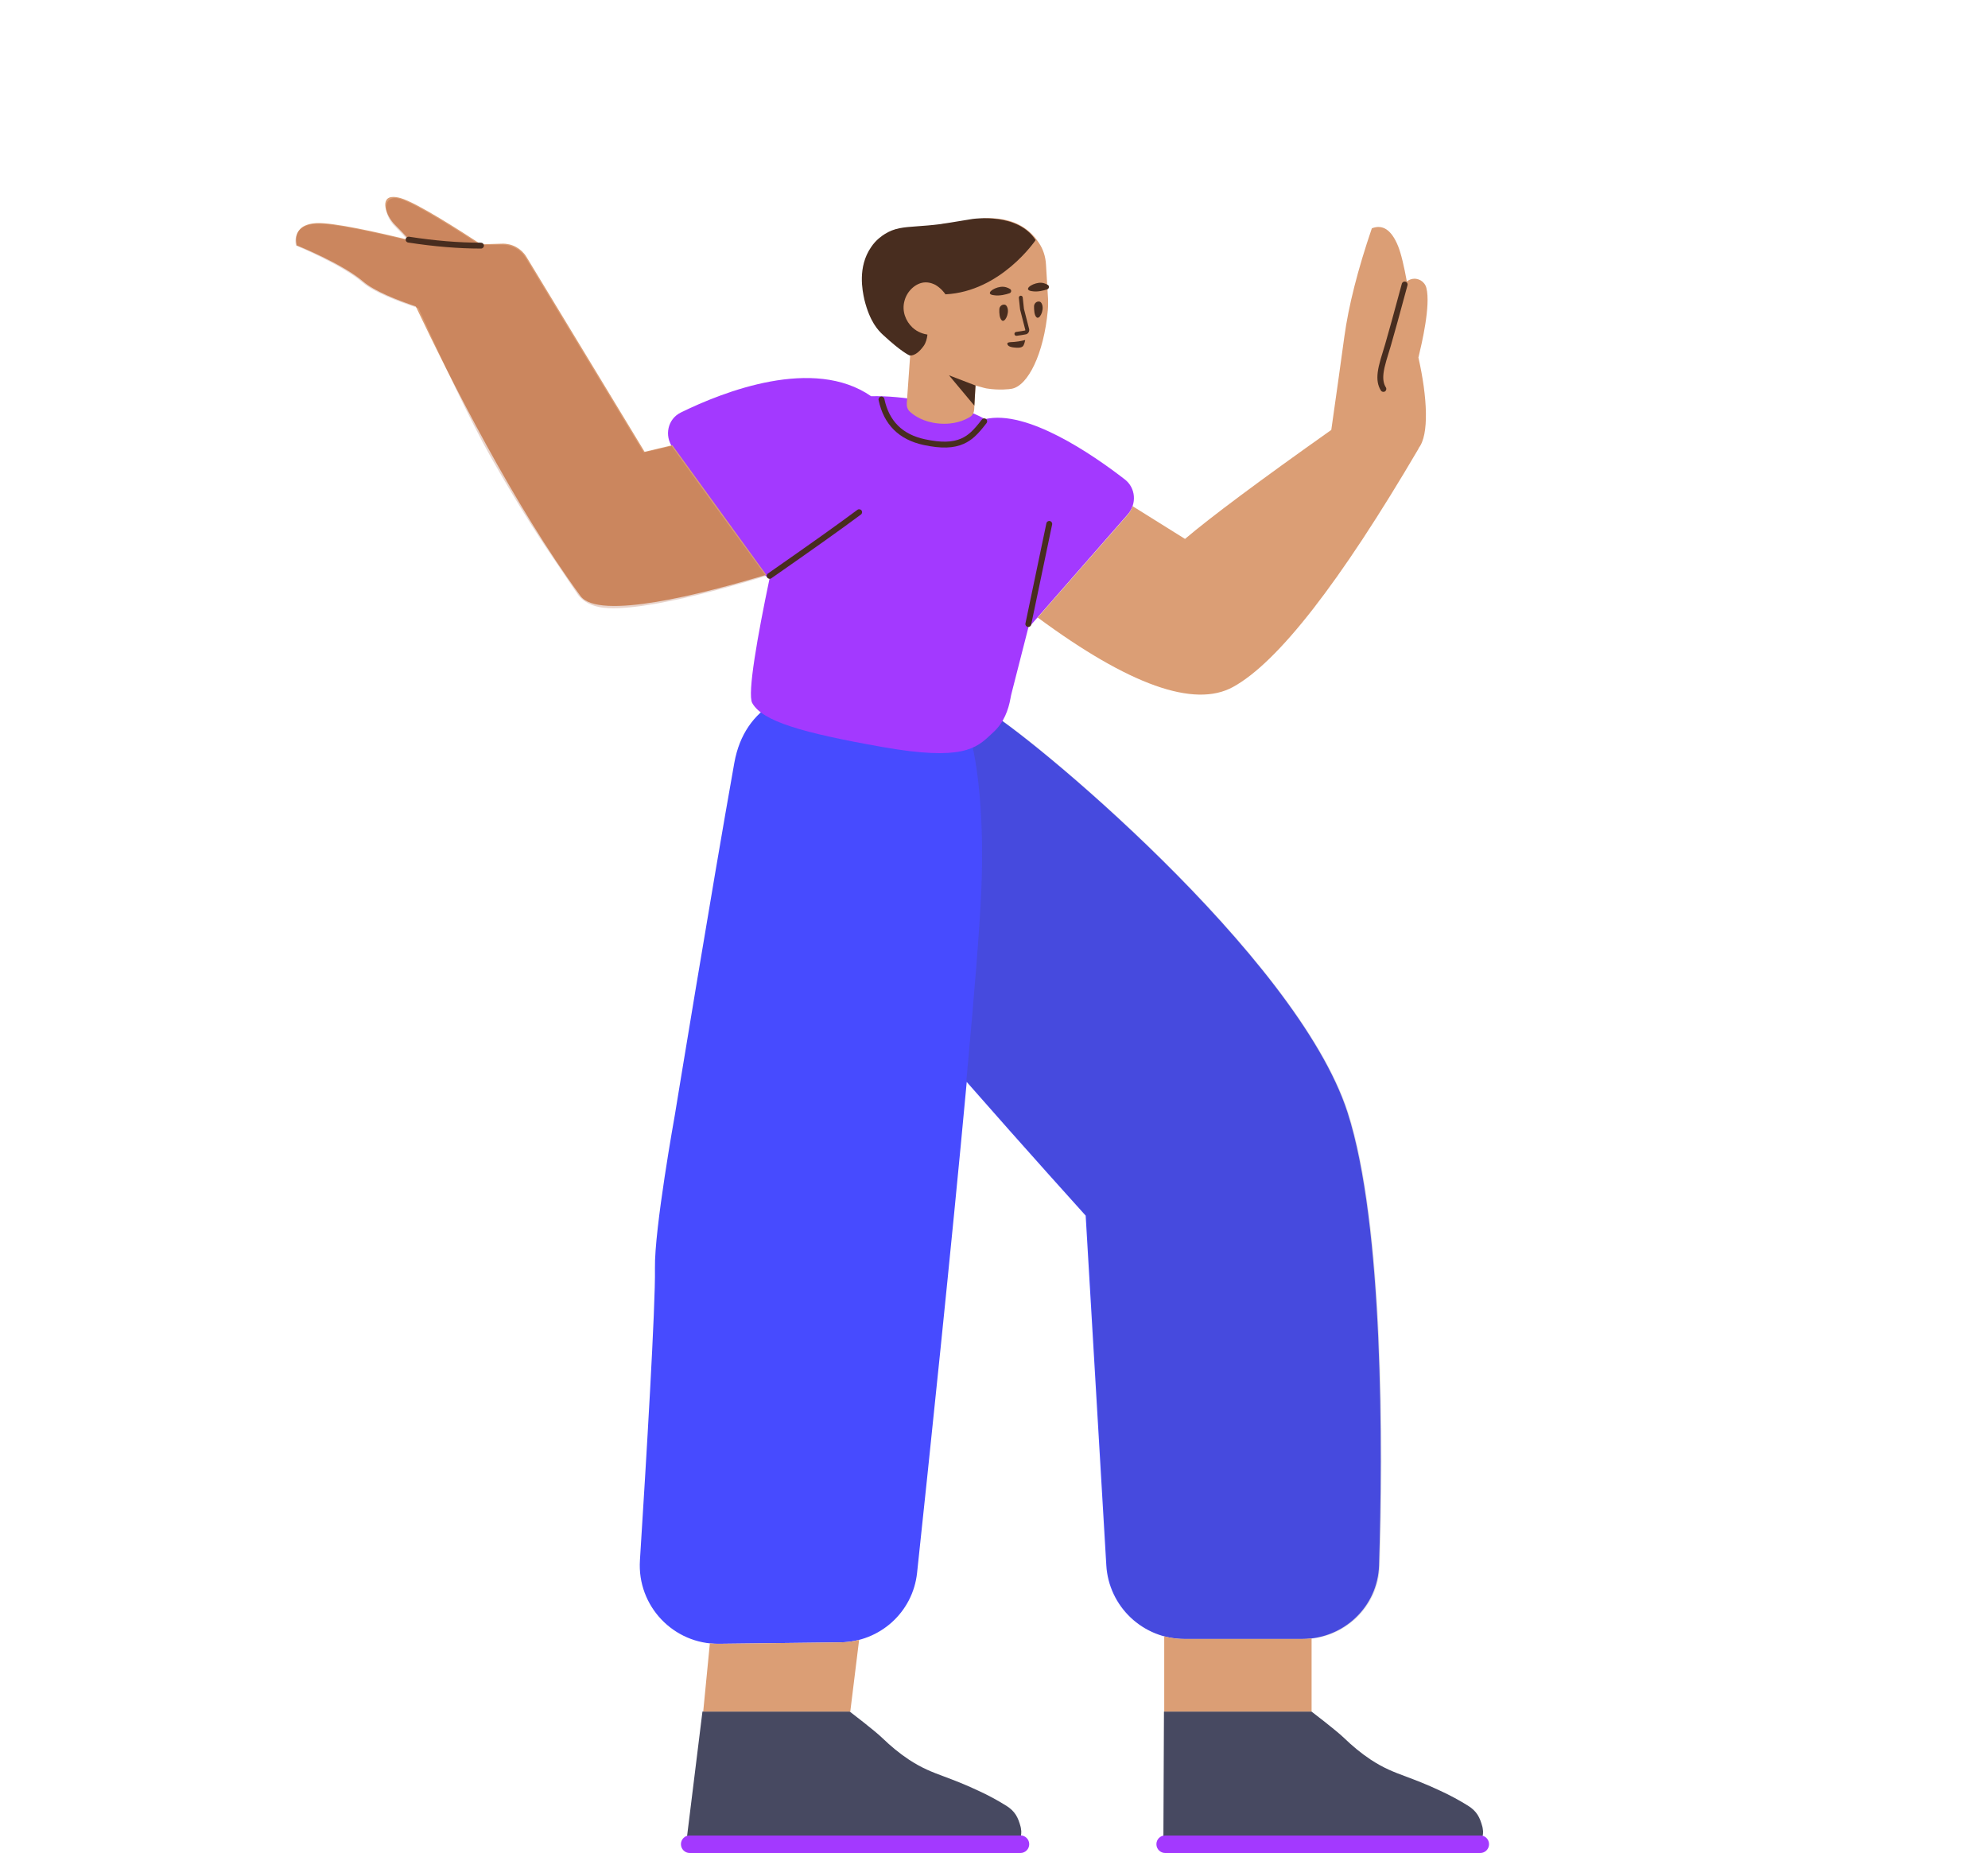 <svg width="1016" height="947" viewBox="0 0 1016 947" fill="none" xmlns="http://www.w3.org/2000/svg">
<g id="          ">
<g id="Legs">
<path id="Base" fill-rule="evenodd" clip-rule="evenodd" d="M595.5 937.915C593.015 937.915 591 939.929 591 942.415C591 944.9 593.015 946.915 595.5 946.915H756.5C758.985 946.915 761 944.9 761 942.415C761 939.929 758.985 937.915 756.5 937.915H595.5ZM352.5 937.915C350.015 937.915 348 939.929 348 942.415C348 944.9 350.015 946.915 352.5 946.915H521.5C523.985 946.915 526 944.9 526 942.415C526 939.929 523.985 937.915 521.5 937.915H352.5Z" fill="#A339FF"/>
<path id="Shoes" fill-rule="evenodd" clip-rule="evenodd" d="M594.864 874.635H670.267C670.267 874.635 682.826 884.186 686.997 888.214C691.168 892.242 695.634 895.964 700.491 899.18C707.311 903.653 712.228 905.49 718.654 907.892C723.285 909.622 728.699 911.646 736.175 915.16C741.014 917.376 745.659 919.895 750.209 922.716C754.759 925.537 756.315 928.71 757.598 933.489C757.737 934.004 757.791 934.522 757.843 935.012C757.871 935.278 757.899 935.537 757.938 935.783C757.956 936.822 757.88 937.587 757.735 938.171C757.343 938.06 756.928 938 756.5 938H595.5C595.183 938 594.874 938.033 594.575 938.095L594.864 874.635ZM358.998 874.635H434.267C434.267 874.635 446.826 884.186 450.997 888.214C455.168 892.242 459.634 895.964 464.491 899.18C471.311 903.653 476.228 905.49 482.654 907.892C487.285 909.622 492.699 911.646 500.175 915.16C505.014 917.376 509.659 919.895 514.209 922.716C518.759 925.537 520.315 928.71 521.598 933.489C521.737 934.004 521.791 934.522 521.843 935.012L521.843 935.012C521.871 935.279 521.899 935.537 521.938 935.783C521.955 936.728 521.893 937.446 521.773 938.008C521.682 938.003 521.592 938 521.5 938H352.5C352.03 938 351.577 938.072 351.151 938.206L358.998 874.635Z" fill="#474961"/>
<path id="Legs_2" fill-rule="evenodd" clip-rule="evenodd" d="M327.046 797.386C325.569 820.672 344.196 840.294 367.528 840.013L429.465 839.268C449.697 839.025 466.544 823.85 468.691 803.73C474.62 748.18 486.245 637.644 494.064 552.908C523.424 586.413 554.842 621.204 554.842 621.204L565.388 799.89C566.635 821.03 584.142 837.534 605.318 837.534H665.521C686.693 837.534 704.146 821.053 704.79 799.89C706.595 740.573 707.241 626.178 688.667 568.463C662.91 488.427 523.81 373.497 503.229 362.472C499.517 360.484 494.143 358.894 487.805 357.741C473.151 353.428 385.904 330.397 375.276 389.883C363.669 454.853 344.88 569.836 344.88 569.836C344.88 569.836 334.351 628.141 334.719 648.139C335.065 666.955 330.264 746.654 327.046 797.386Z" fill="#474BFF"/>
<path id="Legs Shadow" opacity="0.177" fill-rule="evenodd" clip-rule="evenodd" d="M493.867 552.371C523.392 586.079 555.226 621.33 555.226 621.33L565.771 800.016C567.018 821.155 584.525 837.659 605.701 837.659H665.904C687.077 837.659 704.529 821.178 705.173 800.016C706.978 740.698 707.624 626.303 689.051 568.588C663.294 488.553 524.193 373.622 503.612 362.598C499.799 360.555 494.232 358.933 487.669 357.773C488.95 358.151 489.644 358.377 489.644 358.377C489.644 358.377 504.383 382.761 501.54 454.323C500.783 473.378 497.815 509.55 493.867 552.371Z" fill="#444444"/>
</g>
<g id="Body">
<path id="T-shirt" fill-rule="evenodd" clip-rule="evenodd" d="M445.202 202.479C415.78 182.078 369.866 200.054 347.984 210.778C341.165 214.12 339.394 222.681 343.852 228.829L390.9 293.71C391.521 294.568 392.343 295.236 393.287 295.653C387.274 324.366 381.834 354.58 384.44 359.255C389.593 368.497 409.491 374.412 451.174 381.762C491.931 388.948 498.953 382.359 506.416 375.355C506.809 374.987 507.203 374.617 507.604 374.248C513.137 369.249 515.416 362.514 516.415 356.908C516.589 355.81 516.839 354.819 517.11 353.752L517.178 353.481L525.714 320.077C525.851 320.136 525.985 320.188 526.117 320.232L576.324 262.905C581.049 257.51 580.505 249.356 574.832 244.969C558.228 232.127 524.775 209.17 503.48 214.173C496.217 210.239 487.977 207.347 478.922 205.852L472.79 204.881C462.337 203.161 453.165 202.254 445.202 202.479Z" fill="#A339FF"/>
<path id="Skin" fill-rule="evenodd" clip-rule="evenodd" d="M201 100.641C194.056 100.58 196.989 110.048 201.918 114.939C204.254 117.256 206.811 119.921 209.163 122.65C193.285 118.776 170.166 113.562 161.687 114.021C148.35 114.742 151.657 125.388 151.657 125.388C151.657 125.388 174.969 134.713 185.642 143.892C191.275 148.737 202.829 153.321 212.483 156.57C230.286 194.089 262.887 258.642 296.669 304.584C305.927 317.174 358.95 303.603 391.641 293.733C391.534 293.607 391.431 293.476 391.333 293.341L344.065 228.122C343.919 227.92 343.779 227.716 343.646 227.509L329.436 230.875L269.044 131.264C266.429 126.951 261.697 124.378 256.655 124.528L245.822 124.851C235.768 118.264 212.946 103.555 204.762 101.238C203.327 100.832 202.081 100.65 201 100.641ZM471.299 170.77C469.575 170.257 467.439 169.322 465.479 167.588C462.03 164.432 459.874 159.228 461.31 153.748C462.587 148.687 467.666 143.141 472.482 143.037C475.188 142.954 481.903 143.037 481.903 143.037L479.724 117.525C479.656 115.923 480.813 114.495 482.404 114.327C483.388 114.252 484.361 114.222 485.332 114.193C487.905 114.115 490.459 114.037 493.135 113.099C493.334 113.078 493.53 113.032 493.726 112.987C493.923 112.941 494.119 112.895 494.318 112.874L494.489 112.836C498.248 111.983 516.478 107.85 527.978 120.296C528.988 121.296 529.93 122.605 530.882 124.013C533.138 127.295 534.352 131.19 534.571 135.189L535.646 153.074C535.644 153.525 535.647 153.975 535.651 154.425L535.651 154.431C535.661 155.788 535.672 157.144 535.515 158.518C533.449 180.957 525.302 197.197 517.01 198.672C516.026 198.876 510.666 199.54 504.223 198.508C504.183 198.499 504.148 198.492 504.114 198.485C504.076 198.478 504.041 198.471 504.003 198.465C503.642 198.399 503.123 198.305 498.536 197.004L497.879 209.206C497.796 210.742 497.128 212.195 495.823 213.009C493.151 214.677 487.738 217.14 479.811 216.427C472.001 215.724 467.246 212.433 464.944 210.318C463.758 209.227 463.318 207.618 463.431 206.01L465.53 176.349C465.758 173.136 468.386 170.879 471.299 170.77ZM530.328 315.558L576.212 263.198C576.299 263.099 576.384 262.999 576.468 262.897C577.538 261.598 578.315 260.153 578.804 258.643L605.617 275.397C618.838 264.181 643.757 245.614 680.375 219.695C682.685 203.574 684.913 187.674 687.059 171.994C689.21 156.279 693.891 137.838 701.102 116.673C706.694 114.482 711.165 117.512 714.514 125.762C716.102 129.673 717.633 136.416 718.989 143.83C719.681 143.27 720.495 142.854 721.39 142.628C724.735 141.782 728.133 143.808 728.978 147.153C731.252 156.146 726.549 175.84 725.076 182.011C725.014 182.271 724.957 182.507 724.908 182.717C729.445 202.731 730.552 222.323 724.946 229.075L725.073 229.105C684.719 297.862 653.067 338.519 630.115 351.078C610.316 361.911 577.054 350.071 530.328 315.558ZM670.314 837.249C668.742 837.437 667.142 837.534 665.521 837.534H605.318C601.754 837.534 598.294 837.066 594.998 836.188V874.635H670.267L670.314 874.668V837.249ZM362.782 839.794L359.391 874.635H434.267C434.267 874.635 434.359 874.699 434.528 874.819L439.066 837.996C435.989 838.79 432.772 839.229 429.465 839.268L367.528 840.013C365.922 840.032 364.338 839.958 362.782 839.794Z" fill="#DB9E75"/>
<path id="Eyes" fill-rule="evenodd" clip-rule="evenodd" d="M530.594 154.09C529.403 154.237 528.52 155.252 528.468 156.467C528.477 158.179 528.52 160.994 529.659 162.064C531.169 163.692 533.685 158.748 532.6 155.657C532.132 154.304 531.388 153.993 530.594 154.09ZM512.854 155.664C511.663 155.81 510.78 156.825 510.727 158.041C510.637 159.765 510.78 162.568 511.918 163.637C513.428 165.266 515.944 160.322 514.86 157.231C514.391 155.878 513.648 155.567 512.854 155.664Z" fill="#482D1F"/>
<path id="Mouth" d="M517.928 177.54C517.204 177.464 515.426 177.168 514.939 176.137C514.905 175.94 514.754 175.662 514.818 175.448C515.108 174.788 516.44 174.857 518.247 174.742C521.451 174.481 523.959 173.734 523.959 173.734C523.959 173.734 523.519 175.843 523.113 176.422C522.406 178.172 519.064 177.644 517.928 177.54Z" fill="#482D1F"/>
<path id="Hair" fill-rule="evenodd" clip-rule="evenodd" d="M464.683 181.55C464.683 181.55 467.695 182.757 471.975 176.901C473.2 175.225 473.756 173.082 473.983 170.981C472.163 170.681 468.988 169.877 466.284 167.32C462.935 164.153 460.79 159.049 462.245 153.768C463.523 148.707 468.099 144.405 472.914 144.301C475.501 144.222 477.666 145.38 478.131 145.629L478.185 145.658C480.922 147.312 482.575 149.5 483.186 150.41C511.609 148.981 529.264 122.693 529.264 122.693C520.437 108.868 498.421 111.455 495.081 112.208C494.946 112.223 493.587 112.447 491.727 112.754C488.123 113.349 482.638 114.254 480.545 114.541C475.899 115.122 472.108 115.394 468.873 115.626L468.873 115.626C461.605 116.147 457.147 116.467 452.123 119.639C450.803 120.482 447.699 122.518 445.181 126.302C438.171 136.481 440.796 148.663 441.692 152.821C441.722 152.958 441.749 153.086 441.774 153.205C444.557 164.375 448.709 168.781 451.378 171.215C460.735 179.884 464.683 181.55 464.683 181.55ZM535.252 147.828C536.202 147.457 536.388 146.206 535.577 145.638C534.551 145.007 532.901 144.282 530.914 144.531C526.841 145.046 522.826 148.191 527.402 148.806C530.334 149.304 533.433 148.453 535.252 147.828ZM515.957 149.848C516.907 149.477 517.093 148.226 516.183 147.676C515.158 147.044 513.507 146.32 511.422 146.586C507.349 147.101 503.352 150.344 507.911 150.861C510.94 151.342 514.04 150.491 515.957 149.848Z" fill="#482D1F"/>
<path id="Nose" d="M525.96 168.165L525.982 168.274C526.134 169.355 525.535 170.463 524.482 170.794C524.287 170.841 524.178 170.864 524.068 170.887C523.03 171.102 522.28 171.218 519.582 171.597C519.035 171.674 518.53 171.293 518.453 170.746C518.376 170.199 518.757 169.694 519.304 169.617C521.954 169.244 522.683 169.132 523.662 168.929C523.764 168.908 523.865 168.886 523.968 168.863C523.945 168.867 524.012 168.74 524.005 168.592L521.346 158.233L521.32 158.09L520.697 152.22C520.638 151.671 521.036 151.178 521.586 151.12C522.135 151.062 522.627 151.46 522.686 152.009L523.301 157.807L525.96 168.165Z" fill="#482D1F"/>
<path id="Shadow" d="M497.954 207.289L484.984 191.779L498.549 196.997L497.954 207.289Z" fill="#482D1F"/>
<path id="Shadow Arm" opacity="0.2" fill-rule="evenodd" clip-rule="evenodd" d="M201.768 115.594C195.387 109.213 195.644 99.144 204.327 101.603C212.513 103.921 235.351 118.641 245.399 125.224L256.465 125.029C261.447 124.941 266.1 127.507 268.683 131.768L329 231.24L343.263 227.892C343.263 227.892 358.808 249.475 366.954 260.695C375.099 271.915 391.462 294.286 391.462 294.286C391.462 294.286 328.379 314.401 306.413 310.26C300.776 309.198 297.011 306.365 295.049 303.424C292.153 299.084 289.471 295.135 286.863 291.294L286.861 291.292C276.567 276.137 267.42 262.668 250.807 233.501C240.482 215.375 225.008 182.164 213.819 157.44C203.768 154.171 191.138 149.358 185.207 144.257C174.533 135.078 151.258 125.523 151.258 125.523C151.258 125.523 148.351 115.107 161.687 114.386C170.056 113.933 192.688 119.007 208.542 122.864C206.436 120.394 204.073 117.9 201.768 115.594Z" fill="#8C2A00"/>
<path id="Shadow_2" fill-rule="evenodd" clip-rule="evenodd" d="M245.821 127.023C234.298 127.023 221.886 125.993 208.581 123.934C207.763 123.807 207.202 123.041 207.328 122.222C207.455 121.403 208.221 120.842 209.04 120.969C222.198 123.005 234.459 124.023 245.821 124.023C246.649 124.023 247.321 124.694 247.321 125.523C247.321 126.351 246.649 127.023 245.821 127.023ZM707.975 175.649C709.728 169.637 712.548 159.412 716.432 144.982C716.647 144.182 717.471 143.708 718.27 143.924C719.07 144.139 719.544 144.962 719.329 145.762C715.44 160.211 712.616 170.451 710.855 176.489C710.783 176.737 710.708 176.991 710.631 177.251C710.563 177.478 710.36 178.145 710.101 178.991C709.551 180.79 708.753 183.404 708.484 184.343C707.759 186.871 707.313 188.827 707.092 190.581C706.701 193.686 707.053 196.048 708.266 197.956C708.711 198.655 708.504 199.582 707.805 200.027C707.106 200.471 706.179 200.265 705.734 199.566C704.098 196.992 703.645 193.947 704.116 190.206C704.359 188.272 704.837 186.18 705.6 183.517C705.879 182.545 706.695 179.872 707.245 178.072C707.496 177.25 707.691 176.611 707.755 176.396C707.831 176.141 707.904 175.892 707.975 175.649Z" fill="#482D1F"/>
<path id="Shadow_3" fill-rule="evenodd" clip-rule="evenodd" d="M449.023 204.447C451.674 216.979 459.427 224.698 472.076 227.406C481.015 229.32 487.404 229.095 492.5 226.821C496.733 224.932 499.678 222.082 504.189 216.215C504.694 215.559 504.571 214.617 503.915 214.112C503.258 213.607 502.316 213.73 501.811 214.386C497.582 219.886 494.933 222.45 491.277 224.081C486.84 226.061 481.073 226.265 472.704 224.473C461.209 222.011 454.363 215.195 451.959 203.826C451.787 203.016 450.991 202.498 450.181 202.669C449.37 202.84 448.852 203.636 449.023 204.447ZM394.2 295.518C415.457 280.72 430.717 269.861 439.986 262.935C440.649 262.439 440.786 261.499 440.29 260.836C439.794 260.172 438.854 260.036 438.19 260.532C428.954 267.433 413.717 278.276 392.486 293.055C391.806 293.529 391.639 294.464 392.112 295.143C392.585 295.823 393.52 295.991 394.2 295.518ZM537.71 268.023L527.005 319.195C526.836 320.006 526.041 320.526 525.23 320.356C524.419 320.187 523.899 319.392 524.069 318.581L534.774 267.409C534.943 266.598 535.738 266.078 536.549 266.248C537.36 266.417 537.88 267.212 537.71 268.023Z" fill="#482D1F"/>
</g>
</g>
</svg>
